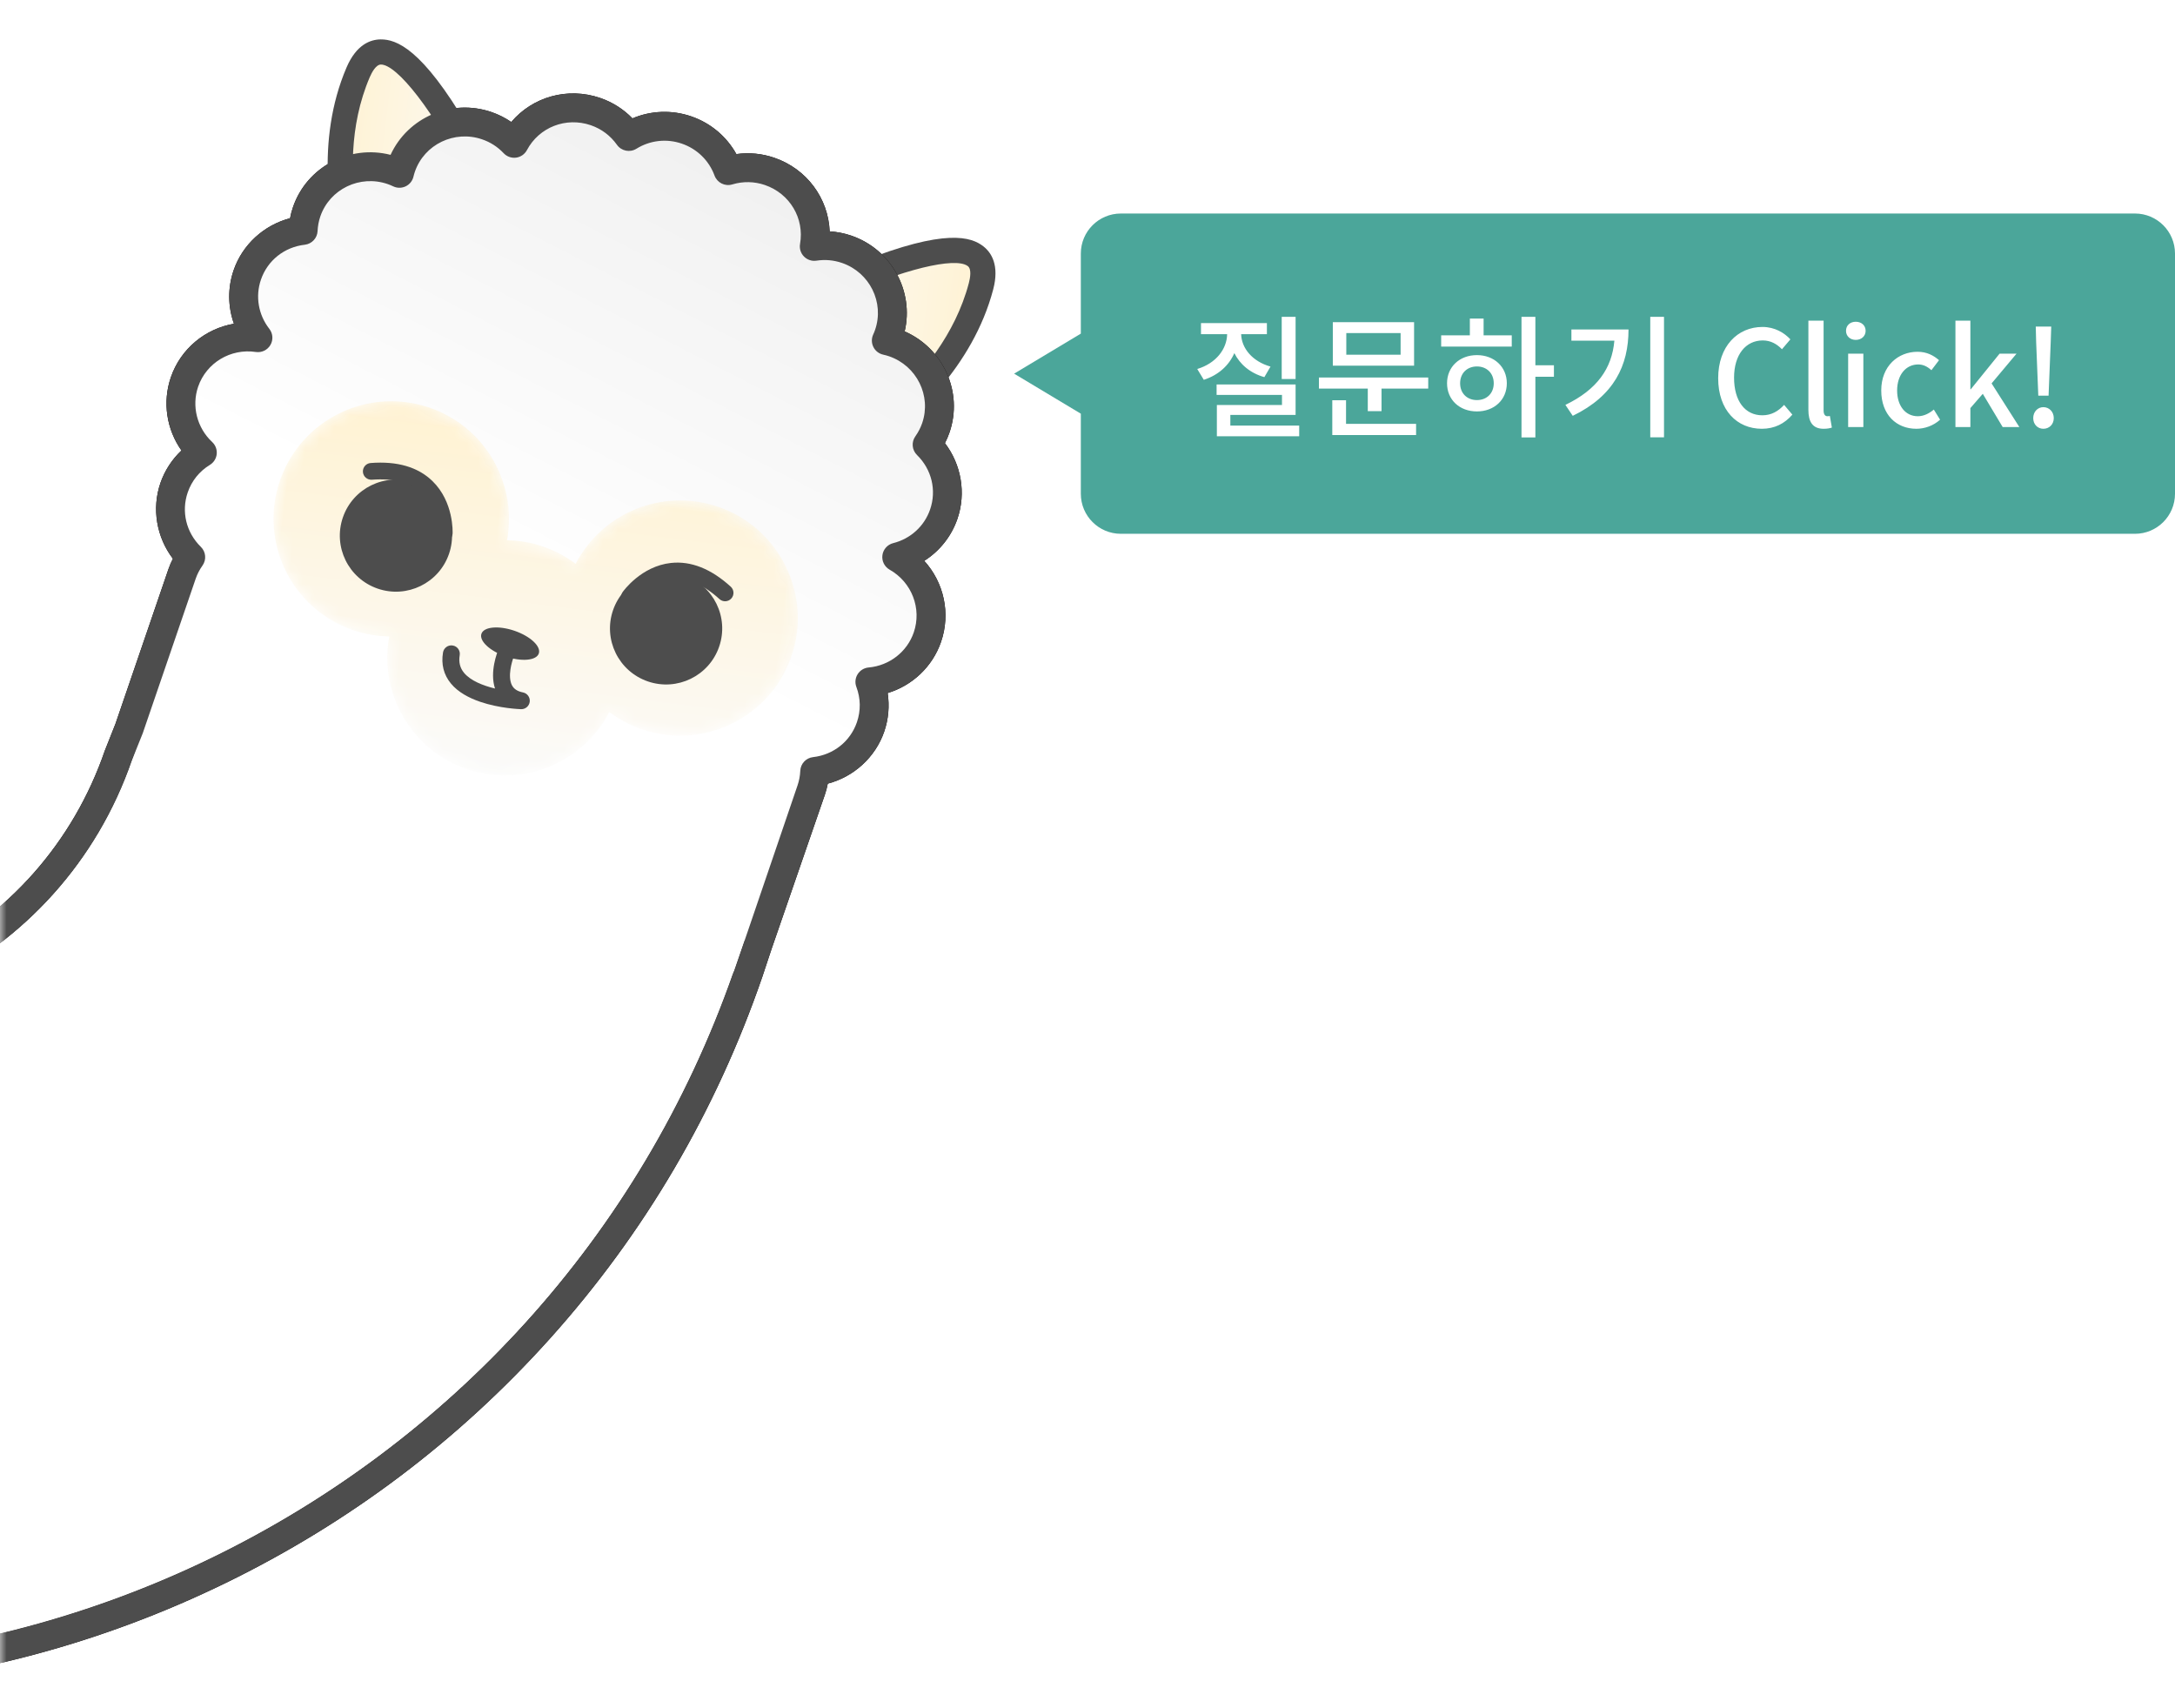 <?xml version="1.0" encoding="UTF-8"?>
<svg width="163px" height="128px" viewBox="0 0 163 128" version="1.1" xmlns="http://www.w3.org/2000/svg" xmlns:xlink="http://www.w3.org/1999/xlink">
    <!-- Generator: Sketch 52.4 (67378) - http://www.bohemiancoding.com/sketch -->
    <title>codemate/whole/button/alphaco-ask-on</title>
    <desc>Created with Sketch.</desc>
    <defs>
        <polygon id="path-1" points="0 0 76 0 76 128 0 128"></polygon>
        <filter x="-11.1%" y="-9.2%" width="122.2%" height="119.2%" filterUnits="objectBoundingBox" id="filter-3">
            <feOffset dx="0" dy="2" in="SourceAlpha" result="shadowOffsetOuter1"></feOffset>
            <feGaussianBlur stdDeviation="2" in="shadowOffsetOuter1" result="shadowBlurOuter1"></feGaussianBlur>
            <feColorMatrix values="0 0 0 0 0   0 0 0 0 0   0 0 0 0 0  0 0 0 0.1 0" type="matrix" in="shadowBlurOuter1" result="shadowMatrixOuter1"></feColorMatrix>
            <feMerge>
                <feMergeNode in="shadowMatrixOuter1"></feMergeNode>
                <feMergeNode in="SourceGraphic"></feMergeNode>
            </feMerge>
        </filter>
        <path d="M0.323,3.094 C1.105,8.863 5.142,13.205 6.694,14.685 C6.036,11.107 8.341,7.637 11.927,6.877 C12.909,6.669 13.885,6.693 14.804,6.9 L14.872,6.825 C14.872,6.825 6.084,0.651 2.147,0.651 C0.851,0.651 0.082,1.319 0.323,3.094" id="path-4"></path>
        <linearGradient x1="99.999%" y1="50.001%" x2="-0.001%" y2="50.001%" id="linearGradient-6">
            <stop stop-color="#FBFBFB" offset="0%"></stop>
            <stop stop-color="#FFF2D2" offset="100%"></stop>
        </linearGradient>
        <linearGradient x1="50%" y1="12.07%" x2="50%" y2="0%" id="linearGradient-7">
            <stop stop-color="#FEFEFE" offset="0%"></stop>
            <stop stop-color="#ED989F" offset="100%"></stop>
        </linearGradient>
        <path d="M0.328,11.454 L0.42,11.495 C1.177,10.933 2.059,10.516 3.041,10.308 C6.627,9.549 10.145,11.788 10.998,15.323 C11.814,13.342 13.739,7.737 12.11,2.148 C11.753,0.924 11.156,0.42 10.416,0.42 C6.95,0.419 0.328,11.454 0.328,11.454" id="path-8"></path>
        <linearGradient x1="-2.297%" y1="65.017%" x2="104.061%" y2="46.256%" id="linearGradient-10">
            <stop stop-color="#FEFEFE" offset="0%"></stop>
            <stop stop-color="#FBFBFB" offset="100%"></stop>
        </linearGradient>
        <linearGradient x1="-0.001%" y1="50.001%" x2="99.999%" y2="50.001%" id="linearGradient-11">
            <stop stop-color="#FBFBFB" offset="0%"></stop>
            <stop stop-color="#FFF2D2" offset="100%"></stop>
        </linearGradient>
        <path d="M4.173,10.049 C7.403,9.365 10.559,10.776 12.234,13.395 C12.995,10.808 13.656,6.935 12.532,3.074 C12.423,2.705 12.187,2.077 11.818,2.029 C10.651,1.878 7.515,4.869 4.058,10.074 C4.096,10.066 4.135,10.057 4.173,10.049 Z M12.089,19.033 L11.408,16.206 C10.666,13.132 7.66,11.236 4.565,11.892 C3.748,12.065 2.99,12.409 2.311,12.913 L1.867,13.242 L0.299,12.543 L0.846,11.632 C0.918,11.513 2.617,8.689 4.769,5.87 C8.91,0.445 10.912,0.013 12.059,0.161 C12.812,0.258 13.818,0.751 14.343,2.548 C16.041,8.371 14.107,14.136 13.197,16.344 L12.089,19.033 Z" id="path-12"></path>
        <linearGradient x1="29.068%" y1="27.378%" x2="21.254%" y2="0%" id="linearGradient-14">
            <stop stop-color="#FEFEFE" offset="0%"></stop>
            <stop stop-color="#B3B3B3" offset="100%"></stop>
        </linearGradient>
        <path d="M29.614,0.233 C25.28,1.15 22.381,5.099 22.645,9.386 C21.749,9.292 20.823,9.33 19.895,9.527 C18.966,9.723 18.104,10.063 17.323,10.512 C15.824,6.488 11.568,4.053 7.234,4.97 C2.466,5.979 -0.579,10.658 0.431,15.418 C1.443,20.18 6.128,23.221 10.896,22.211 C11.824,22.014 12.686,21.675 13.466,21.227 C14.966,25.252 19.222,27.686 23.556,26.768 C27.89,25.851 30.789,21.901 30.525,17.615 C31.421,17.709 32.346,17.67 33.275,17.474 C38.043,16.464 41.089,11.787 40.078,7.026 C39.198,2.881 35.533,0.039 31.453,0.039 C30.846,0.039 30.231,0.102 29.614,0.233" id="path-15"></path>
        <linearGradient x1="49.999%" y1="100.001%" x2="49.999%" y2="0.001%" id="linearGradient-17">
            <stop stop-color="#FBFBFB" offset="0%"></stop>
            <stop stop-color="#FFF2D2" offset="100%"></stop>
        </linearGradient>
    </defs>
    <g id="Page-1" stroke="none" stroke-width="1" fill="none" fill-rule="evenodd">
        <g id="codemate-질문버튼" transform="translate(-169, -120)">
            <g id="codemate/whole/button/alphaco-ask-on" transform="translate(169, 120)">
                <g id="codemate/whole/button/alphaco-ask" transform="translate(38, 64) scale(-1, 1) translate(-38, -64) ">
                    <mask id="mask-2" fill="white">
                        <use xlink:href="#path-1"></use>
                    </mask>
                    <g id="Rectangle" transform="translate(38, 64) scale(-1, 1) translate(-38, -64) "></g>
                    <g id="Group" filter="url(#filter-3)" mask="url(#mask-2)">
                        <g transform="translate(61.412, 64.412) rotate(-7) translate(-61.412, -64.412) translate(7.412, -0.588)">
                            <g id="Group-3" stroke-width="1" fill="none" transform="translate(0.664, 10.092)">
                                <mask id="mask-5" fill="white">
                                    <use xlink:href="#path-4"></use>
                                </mask>
                                <g id="Clip-2"></g>
                                <path d="M0.323,3.094 C1.105,8.863 5.142,13.205 6.694,14.685 C6.036,11.107 8.341,7.637 11.927,6.877 C12.909,6.669 13.885,6.693 14.804,6.9 L14.872,6.825 C14.872,6.825 6.084,0.651 2.147,0.651 C0.851,0.651 0.082,1.319 0.323,3.094" id="Fill-1" fill="url(#linearGradient-6)" mask="url(#mask-5)"></path>
                            </g>
                            <path d="M2.419,11.715 C2.313,11.738 2.223,11.771 2.149,11.816 C1.83,12.009 1.87,12.678 1.921,13.06 C2.461,17.045 4.64,20.318 6.386,22.372 C6.854,19.3 9.164,16.732 12.394,16.048 C12.432,16.04 12.47,16.032 12.509,16.025 C7.62,12.914 3.759,11.431 2.419,11.715 Z M8.811,27.466 L6.706,25.458 C4.976,23.809 0.866,19.324 0.051,13.313 C-0.2,11.458 0.52,10.599 1.169,10.206 C2.156,9.607 4.162,9.19 10.151,12.47 C13.264,14.175 15.965,16.067 16.079,16.147 L16.947,16.757 L15.801,18.032 L15.262,17.911 C14.434,17.725 13.602,17.718 12.785,17.891 C9.69,18.547 7.713,21.496 8.285,24.607 L8.811,27.466 Z" id="Fill-4" fill="#4D4D4D"></path>
                            <g id="Group-32-Copy" stroke-width="1" fill="none" transform="translate(0, 2.141)">
                                <path d="M25.401,38.506 C25.883,40.774 24.432,43.003 22.16,43.484 C19.888,43.965 17.655,42.516 17.174,40.247 C16.692,37.979 18.143,35.75 20.415,35.269 C22.687,34.788 24.919,36.237 25.401,38.506" id="Fill-18" fill="#060101"></path>
                                <path d="M24.424,37.973 C24.158,38.029 23.876,37.907 23.741,37.656 C23.726,37.63 22.847,36.056 21.226,35.681 C20.127,35.428 18.903,35.772 17.587,36.705 C17.304,36.907 16.912,36.84 16.711,36.557 C16.509,36.275 16.576,35.883 16.859,35.681 C18.486,34.528 20.055,34.118 21.524,34.462 C23.706,34.974 24.802,36.977 24.849,37.062 C25.013,37.367 24.897,37.747 24.591,37.912 C24.537,37.94 24.481,37.96 24.424,37.973" id="Fill-20" fill="#060101"></path>
                                <path d="M38.116,35.814 C38.598,38.082 40.83,39.531 43.102,39.05 C45.374,38.569 46.824,36.34 46.343,34.072 C45.862,31.803 43.629,30.354 41.357,30.835 C39.085,31.316 37.634,33.545 38.116,35.814" id="Fill-22" fill="#060101"></path>
                                <path d="M38.792,34.93 C38.734,34.942 38.674,34.945 38.613,34.941 C38.268,34.915 38.009,34.615 38.034,34.27 C38.042,34.174 38.229,31.899 40.016,30.547 C41.217,29.637 42.819,29.376 44.775,29.772 C45.115,29.84 45.335,30.171 45.267,30.511 C45.198,30.851 44.865,31.071 44.525,31.002 C42.943,30.683 41.685,30.864 40.784,31.541 C39.45,32.543 39.29,34.346 39.288,34.364 C39.266,34.648 39.057,34.873 38.792,34.93" id="Fill-24" fill="#060101"></path>
                                <path d="M34.975,41.461 C35.092,42.011 34.19,42.667 32.963,42.927 C31.734,43.187 30.644,42.953 30.527,42.403 C30.41,41.853 31.312,41.196 32.539,40.936 C33.768,40.676 34.858,40.911 34.975,41.461" id="Fill-26" fill="#060101"></path>
                                <path d="M34.457,46.529 C32.941,46.85 31.433,46.715 31.336,46.707 C31.008,46.676 30.758,46.399 30.761,46.069 C30.765,45.74 31.019,45.467 31.349,45.443 C31.761,45.413 32.046,45.276 32.225,45.024 C32.656,44.411 32.46,43.233 32.348,42.83 C32.254,42.494 32.451,42.145 32.788,42.05 C33.124,41.957 33.475,42.151 33.57,42.487 C33.623,42.675 34.031,44.219 33.463,45.409 C34.385,45.302 35.356,45.051 35.915,44.521 C36.26,44.193 36.416,43.779 36.394,43.254 C36.379,42.904 36.649,42.608 37,42.594 C37.349,42.578 37.646,42.849 37.661,43.199 C37.701,44.098 37.407,44.853 36.788,45.44 C36.178,46.019 35.316,46.348 34.457,46.529" id="Fill-28" fill="#060101"></path>
                                <path d="M104.604,123.371 C62.998,132.18 22.117,105.736 13.125,64.272 L13.109,64.275 L12.442,61.138 L10.077,49.853 C10.001,49.493 9.977,49.118 10.006,48.74 C10.048,48.211 9.699,47.73 9.181,47.606 C7.681,47.245 6.553,46.098 6.237,44.61 C6.047,43.711 6.172,42.805 6.6,41.989 C6.756,41.691 6.764,41.335 6.62,41.029 C6.477,40.724 6.198,40.502 5.868,40.432 C4.341,40.105 3.148,38.92 2.829,37.412 C2.436,35.563 3.432,33.693 5.197,32.964 C5.606,32.795 5.87,32.395 5.865,31.953 C5.86,31.511 5.586,31.117 5.174,30.958 C3.921,30.475 3.01,29.412 2.735,28.116 C2.419,26.628 2.983,25.122 4.208,24.185 C4.63,23.862 4.754,23.281 4.501,22.814 C4.321,22.48 4.191,22.128 4.114,21.768 C3.664,19.647 5.043,17.552 7.188,17.098 C7.324,17.069 7.472,17.047 7.639,17.031 C7.965,16.999 8.259,16.823 8.438,16.551 C8.618,16.279 8.665,15.94 8.566,15.629 C8.525,15.499 8.493,15.377 8.468,15.256 C8.017,13.135 9.396,11.04 11.541,10.586 C12.184,10.451 12.829,10.472 13.459,10.65 C13.795,10.745 14.156,10.673 14.429,10.455 C14.702,10.238 14.853,9.902 14.835,9.555 C14.734,7.61 16.058,5.904 17.983,5.496 C18.804,5.322 19.647,5.409 20.419,5.749 C20.944,5.979 21.557,5.762 21.818,5.254 C22.368,4.183 23.361,3.426 24.543,3.176 C25.723,2.925 26.939,3.216 27.877,3.971 C28.323,4.329 28.971,4.28 29.357,3.857 C29.924,3.233 30.659,2.812 31.481,2.638 C33.406,2.231 35.309,3.254 36.007,5.072 C36.132,5.398 36.407,5.643 36.744,5.731 C37.082,5.818 37.441,5.739 37.709,5.516 C38.213,5.097 38.795,4.816 39.437,4.681 C41.582,4.227 43.694,5.582 44.144,7.703 C44.17,7.823 44.189,7.948 44.205,8.085 C44.241,8.409 44.422,8.699 44.698,8.875 C44.972,9.05 45.312,9.092 45.622,8.99 C45.782,8.937 45.925,8.897 46.061,8.868 C48.207,8.414 50.318,9.769 50.769,11.89 C50.845,12.25 50.869,12.625 50.84,13.003 C50.798,13.532 51.148,14.013 51.666,14.138 C53.165,14.498 54.294,15.645 54.609,17.134 C54.884,18.43 54.483,19.77 53.535,20.719 C53.223,21.032 53.133,21.503 53.308,21.909 C53.482,22.315 53.887,22.573 54.329,22.562 C56.239,22.513 57.91,23.819 58.302,25.668 C58.622,27.175 58.013,28.742 56.752,29.659 C56.478,29.858 56.314,30.172 56.306,30.51 C56.299,30.848 56.451,31.169 56.715,31.379 C57.438,31.952 57.92,32.729 58.112,33.628 C58.427,35.115 57.863,36.621 56.639,37.558 C56.216,37.881 56.092,38.462 56.344,38.93 C56.525,39.263 56.656,39.615 56.732,39.974 L59.259,51.954 L59.813,54.037 C63.182,69.906 78.797,80.043 94.69,76.678 L104.604,123.371 Z M94.243,74.573 C87.119,76.082 79.834,74.729 73.73,70.766 C67.624,66.803 63.431,60.703 61.92,53.59 L61.376,51.506 L58.85,39.527 C58.79,39.245 58.709,38.967 58.609,38.695 C60.021,37.25 60.652,35.17 60.229,33.179 C60.024,32.216 59.585,31.319 58.961,30.567 C60.264,29.133 60.828,27.147 60.419,25.219 C59.949,23.005 58.3,21.291 56.214,20.661 C56.825,19.447 57.016,18.051 56.726,16.685 C56.304,14.694 54.882,13.049 53.004,12.301 C52.986,12.011 52.946,11.724 52.886,11.443 C52.223,8.319 49.243,6.264 46.107,6.67 C45.167,3.723 42.1,1.908 38.988,2.566 C38.445,2.681 37.919,2.87 37.428,3.125 C36.07,1.058 33.562,-0.011 31.032,0.524 C30.076,0.726 29.199,1.144 28.449,1.749 C27.143,0.993 25.599,0.743 24.094,1.061 C22.587,1.38 21.28,2.235 20.392,3.455 C19.461,3.206 18.489,3.18 17.534,3.382 C15.005,3.917 13.147,5.911 12.746,8.35 C12.193,8.317 11.635,8.357 11.092,8.472 C7.981,9.131 5.915,12.033 6.254,15.107 C3.222,16.008 1.333,19.094 1.997,22.216 C2.057,22.498 2.137,22.776 2.238,23.049 C0.825,24.493 0.195,26.573 0.618,28.564 C0.907,29.93 1.651,31.128 2.703,31.991 C1.051,33.411 0.241,35.646 0.712,37.861 C1.12,39.788 2.444,41.375 4.217,42.158 C3.952,43.098 3.915,44.094 4.12,45.059 C4.543,47.049 5.965,48.695 7.843,49.443 C7.861,49.733 7.901,50.02 7.96,50.302 L10.519,62.274 L10.943,64.384 C13.166,74.849 17.375,84.568 23.454,93.271 C29.325,101.675 36.684,108.781 45.326,114.391 C53.967,120.001 63.458,123.833 73.534,125.781 C83.966,127.798 94.57,127.695 105.051,125.476 L107.159,125.03 L106.713,122.925 L96.797,76.232 L96.351,74.128 L94.243,74.573 Z" id="Fill-30" fill="#060101"></path>
                            </g>
                            <g id="Group-8" stroke-width="1" fill="none" transform="translate(37.16, 0.816)">
                                <mask id="mask-9" fill="white">
                                    <use xlink:href="#path-8"></use>
                                </mask>
                                <g id="Clip-7"></g>
                                <path d="M0.328,11.454 L0.42,11.495 C1.177,10.933 2.059,10.516 3.041,10.308 C6.627,9.549 10.145,11.788 10.998,15.323 C11.814,13.342 13.739,7.737 12.11,2.148 C11.753,0.924 11.156,0.42 10.416,0.42 C6.95,0.419 0.328,11.454 0.328,11.454" id="Fill-6" fill="url(#linearGradient-10)" mask="url(#mask-9)"></path>
                                <polygon id="Clip-10" fill="url(#linearGradient-11)" mask="url(#mask-9)" points="-1.028 -0.524 13.69 -0.524 13.69 18.37 -1.028 18.37"></polygon>
                            </g>
                            <g id="Group-11" stroke-width="1" fill="none" transform="translate(35.833, 0.153)">
                                <mask id="mask-13" fill="white">
                                    <use xlink:href="#path-12"></use>
                                </mask>
                                <use id="Fill-9" fill="#4D4D4D" xlink:href="#path-12"></use>
                            </g>
                            <g id="Group-14" stroke-width="1" fill="none" transform="translate(1.327, 3.466)">
                                <path d="M29.929,0.256 C28.846,0.486 27.92,1.046 27.229,1.804 C26.085,0.883 24.547,0.463 22.99,0.793 C21.435,1.122 20.199,2.13 19.529,3.434 C18.588,3.021 17.515,2.884 16.432,3.114 C13.962,3.636 12.301,5.863 12.427,8.285 C11.658,8.068 10.826,8.027 9.99,8.204 C7.257,8.783 5.507,11.448 6.082,14.155 C6.116,14.318 6.159,14.475 6.208,14.63 C6.018,14.649 5.828,14.675 5.636,14.715 C2.903,15.294 1.153,17.959 1.728,20.667 C1.829,21.146 2.001,21.592 2.223,22.003 C0.729,23.145 -0.064,25.066 0.349,27.015 C0.713,28.73 1.924,30.049 3.456,30.64 C1.25,31.551 -0.067,33.913 0.443,36.312 C0.866,38.303 2.429,39.759 4.314,40.163 C3.792,41.158 3.601,42.329 3.852,43.509 C4.265,45.458 5.771,46.892 7.601,47.331 C7.564,47.796 7.59,48.273 7.692,48.752 L10.266,60.798 L11.279,60.583 L11.818,63.123 L11.836,63.121 C20.905,104.485 61.729,130.842 103.278,122.046 L93.362,75.353 C77.47,78.718 61.855,68.581 58.486,52.712 L58.481,52.712 L58.049,50.682 L59.007,50.479 L56.463,38.426 C56.362,37.947 56.192,37.502 55.969,37.091 C57.463,35.948 58.257,34.027 57.842,32.078 C57.592,30.898 56.941,29.905 56.061,29.207 C57.619,28.075 58.457,26.111 58.033,24.119 C57.524,21.72 55.362,20.095 52.975,20.157 C54.135,18.996 54.705,17.299 54.341,15.585 C53.927,13.636 52.421,12.201 50.591,11.762 C50.628,11.297 50.603,10.82 50.5,10.341 C49.925,7.633 47.244,5.907 44.51,6.486 C44.319,6.526 44.134,6.579 43.953,6.639 C43.935,6.478 43.91,6.316 43.876,6.154 C43.301,3.446 40.618,1.719 37.884,2.298 C37.048,2.476 36.304,2.85 35.691,3.36 C34.946,1.421 33.064,0.144 30.989,0.144 C30.64,0.144 30.285,0.18 29.929,0.256" id="Fill-12" fill="#FFFFFF"></path>
                                <path d="M29.929,0.256 C28.846,0.486 27.92,1.046 27.229,1.804 C26.085,0.883 24.547,0.463 22.99,0.793 C21.435,1.122 20.199,2.13 19.529,3.434 C18.588,3.021 17.515,2.884 16.432,3.114 C13.962,3.636 12.301,5.863 12.427,8.285 C11.658,8.068 10.826,8.027 9.99,8.204 C7.257,8.783 5.507,11.448 6.082,14.155 C6.116,14.318 6.159,14.475 6.208,14.63 C6.018,14.649 5.828,14.675 5.636,14.715 C2.903,15.294 1.153,17.959 1.728,20.667 C1.829,21.146 2.001,21.592 2.223,22.003 C0.729,23.145 -0.064,25.066 0.349,27.015 C0.713,28.73 1.924,30.049 3.456,30.64 C1.25,31.551 -0.067,33.913 0.443,36.312 C0.866,38.303 2.429,39.759 4.314,40.163 C3.792,41.158 3.601,42.329 3.852,43.509 C4.265,45.458 5.771,46.892 7.601,47.331 C7.564,47.796 7.59,48.273 7.692,48.752 L10.266,60.798 L11.279,60.583 L11.818,63.123 L11.836,63.121 C20.905,104.485 61.729,130.842 103.278,122.046 L93.362,75.353 C77.47,78.718 61.855,68.581 58.486,52.712 L58.481,52.712 L58.049,50.682 L59.007,50.479 L56.463,38.426 C56.362,37.947 56.192,37.502 55.969,37.091 C57.463,35.948 58.257,34.027 57.842,32.078 C57.592,30.898 56.941,29.905 56.061,29.207 C57.619,28.075 58.457,26.111 58.033,24.119 C57.524,21.72 55.362,20.095 52.975,20.157 C54.135,18.996 54.705,17.299 54.341,15.585 C53.927,13.636 52.421,12.201 50.591,11.762 C50.628,11.297 50.603,10.82 50.5,10.341 C49.925,7.633 47.244,5.907 44.51,6.486 C44.319,6.526 44.134,6.579 43.953,6.639 C43.935,6.478 43.91,6.316 43.876,6.154 C43.301,3.446 40.618,1.719 37.884,2.298 C37.048,2.476 36.304,2.85 35.691,3.36 C34.946,1.421 33.064,0.144 30.989,0.144 C30.64,0.144 30.285,0.18 29.929,0.256" id="Fill-12-Copy" fill-opacity="0.2" fill="url(#linearGradient-14)" style="mix-blend-mode: multiply;"></path>
                            </g>
                            <g id="Group-17" stroke-width="1" fill="none" transform="translate(11.281, 27.028)">
                                <mask id="mask-16" fill="white">
                                    <use xlink:href="#path-15"></use>
                                </mask>
                                <g id="Clip-16"></g>
                                <path d="M29.614,0.233 C25.28,1.15 22.381,5.099 22.645,9.386 C21.749,9.292 20.823,9.33 19.895,9.527 C18.966,9.723 18.104,10.063 17.323,10.512 C15.824,6.488 11.568,4.053 7.234,4.97 C2.466,5.979 -0.579,10.658 0.431,15.418 C1.443,20.18 6.128,23.221 10.896,22.211 C11.824,22.014 12.686,21.675 13.466,21.227 C14.966,25.252 19.222,27.686 23.556,26.768 C27.89,25.851 30.789,21.901 30.525,17.615 C31.421,17.709 32.346,17.67 33.275,17.474 C38.043,16.464 41.089,11.787 40.078,7.026 C39.198,2.881 35.533,0.039 31.453,0.039 C30.846,0.039 30.231,0.102 29.614,0.233" id="Fill-15" fill="url(#linearGradient-17)" mask="url(#mask-16)"></path>
                            </g>
                            <g id="Group-32" stroke-width="1" fill="none" transform="translate(0.372, 2.512)">
                                <path d="M25.029,38.135 C25.511,40.403 24.06,42.632 21.788,43.113 C19.516,43.594 17.283,42.145 16.802,39.876 C16.32,37.607 17.771,35.379 20.043,34.898 C22.315,34.417 24.547,35.866 25.029,38.135" id="Fill-18" fill="#4D4D4D"></path>
                                <path d="M24.052,37.602 C23.786,37.658 23.504,37.536 23.369,37.285 C23.354,37.259 22.475,35.685 20.854,35.31 C19.755,35.057 18.531,35.401 17.215,36.334 C16.932,36.536 16.54,36.469 16.339,36.186 C16.138,35.903 16.204,35.512 16.487,35.31 C18.114,34.157 19.683,33.747 21.152,34.091 C23.334,34.603 24.43,36.606 24.477,36.691 C24.641,36.996 24.525,37.376 24.219,37.541 C24.165,37.569 24.109,37.589 24.052,37.602" id="Fill-20" fill="#4D4D4D"></path>
                                <path d="M37.744,35.443 C38.226,37.711 40.458,39.16 42.73,38.679 C45.002,38.198 46.452,35.969 45.971,33.701 C45.49,31.432 43.257,29.983 40.985,30.464 C38.713,30.945 37.262,33.174 37.744,35.443" id="Fill-22" fill="#4D4D4D"></path>
                                <path d="M38.42,34.558 C38.362,34.571 38.302,34.574 38.241,34.57 C37.896,34.544 37.637,34.244 37.662,33.899 C37.67,33.802 37.857,31.528 39.644,30.176 C40.846,29.266 42.447,29.005 44.403,29.401 C44.743,29.469 44.963,29.8 44.895,30.14 C44.826,30.48 44.493,30.7 44.153,30.631 C42.571,30.312 41.313,30.493 40.412,31.17 C39.078,32.172 38.918,33.975 38.916,33.993 C38.894,34.277 38.685,34.502 38.42,34.558" id="Fill-24" fill="#4D4D4D"></path>
                                <path d="M34.603,41.09 C34.72,41.64 33.818,42.296 32.591,42.556 C31.362,42.816 30.272,42.582 30.155,42.032 C30.038,41.482 30.94,40.825 32.167,40.565 C33.396,40.305 34.486,40.54 34.603,41.09" id="Fill-26" fill="#4D4D4D"></path>
                                <path d="M34.085,46.158 C32.569,46.479 31.061,46.344 30.964,46.336 C30.636,46.304 30.386,46.027 30.389,45.698 C30.393,45.369 30.647,45.096 30.977,45.072 C31.389,45.042 31.674,44.905 31.853,44.653 C32.284,44.04 32.088,42.862 31.976,42.459 C31.882,42.123 32.079,41.774 32.416,41.679 C32.752,41.586 33.103,41.78 33.198,42.115 C33.251,42.304 33.659,43.848 33.091,45.038 C34.013,44.931 34.984,44.68 35.543,44.15 C35.888,43.822 36.044,43.408 36.022,42.883 C36.007,42.533 36.277,42.237 36.628,42.223 C36.977,42.207 37.274,42.478 37.289,42.828 C37.329,43.727 37.035,44.482 36.416,45.069 C35.806,45.648 34.944,45.976 34.085,46.158" id="Fill-28" fill="#4D4D4D"></path>
                                <path d="M104.232,123 C62.626,131.808 21.745,105.364 12.753,63.9 L12.737,63.904 L12.07,60.767 L9.705,49.481 C9.629,49.122 9.605,48.747 9.634,48.369 C9.676,47.84 9.327,47.359 8.809,47.235 C7.309,46.874 6.181,45.726 5.865,44.239 C5.675,43.34 5.8,42.434 6.228,41.618 C6.384,41.319 6.392,40.964 6.248,40.658 C6.105,40.353 5.826,40.131 5.496,40.061 C3.97,39.734 2.776,38.549 2.457,37.041 C2.064,35.192 3.06,33.322 4.825,32.593 C5.234,32.424 5.498,32.024 5.493,31.582 C5.488,31.14 5.214,30.746 4.802,30.587 C3.549,30.104 2.638,29.041 2.363,27.745 C2.047,26.257 2.611,24.751 3.836,23.814 C4.258,23.491 4.382,22.91 4.129,22.442 C3.949,22.108 3.819,21.757 3.742,21.397 C3.292,19.276 4.671,17.181 6.816,16.727 C6.952,16.698 7.1,16.676 7.267,16.66 C7.593,16.628 7.887,16.452 8.066,16.18 C8.246,15.908 8.293,15.569 8.195,15.258 C8.153,15.128 8.121,15.006 8.096,14.885 C7.645,12.764 9.024,10.669 11.169,10.215 C11.812,10.08 12.457,10.101 13.087,10.279 C13.423,10.374 13.784,10.301 14.057,10.083 C14.33,9.867 14.481,9.531 14.463,9.184 C14.362,7.239 15.686,5.533 17.611,5.125 C18.432,4.951 19.275,5.038 20.047,5.378 C20.572,5.608 21.185,5.391 21.446,4.883 C21.996,3.812 22.989,3.055 24.171,2.805 C25.351,2.554 26.567,2.845 27.505,3.6 C27.951,3.958 28.599,3.909 28.985,3.486 C29.553,2.862 30.287,2.441 31.109,2.267 C33.034,1.86 34.937,2.883 35.635,4.7 C35.76,5.026 36.035,5.272 36.372,5.36 C36.71,5.447 37.069,5.368 37.337,5.145 C37.841,4.726 38.423,4.445 39.065,4.31 C41.21,3.856 43.322,5.211 43.772,7.332 C43.798,7.452 43.817,7.577 43.833,7.714 C43.869,8.038 44.05,8.328 44.326,8.504 C44.601,8.679 44.94,8.721 45.25,8.618 C45.41,8.565 45.553,8.526 45.689,8.497 C47.835,8.043 49.946,9.398 50.397,11.519 C50.473,11.879 50.497,12.254 50.468,12.632 C50.426,13.161 50.776,13.642 51.294,13.767 C52.793,14.127 53.922,15.274 54.237,16.763 C54.512,18.059 54.111,19.399 53.163,20.348 C52.851,20.661 52.761,21.132 52.936,21.538 C53.11,21.944 53.515,22.202 53.957,22.191 C55.867,22.142 57.538,23.448 57.931,25.297 C58.25,26.804 57.641,28.371 56.38,29.288 C56.106,29.487 55.942,29.801 55.934,30.139 C55.927,30.477 56.079,30.798 56.343,31.008 C57.066,31.58 57.548,32.358 57.74,33.257 C58.055,34.744 57.491,36.25 56.267,37.187 C55.844,37.51 55.72,38.091 55.972,38.559 C56.153,38.892 56.284,39.244 56.36,39.603 L58.887,51.583 L59.441,53.666 C62.81,69.535 78.425,79.672 94.318,76.307 L104.232,123 Z M93.871,74.202 C86.747,75.711 79.462,74.358 73.358,70.395 C67.252,66.432 63.059,60.332 61.548,53.219 L61.004,51.135 L58.478,39.156 C58.418,38.874 58.337,38.596 58.237,38.324 C59.649,36.879 60.28,34.799 59.857,32.808 C59.652,31.845 59.213,30.948 58.589,30.196 C59.892,28.762 60.456,26.776 60.047,24.848 C59.577,22.634 57.928,20.92 55.842,20.29 C56.453,19.076 56.645,17.68 56.355,16.314 C55.932,14.323 54.51,12.678 52.632,11.93 C52.614,11.64 52.574,11.353 52.514,11.071 C51.851,7.948 48.871,5.893 45.735,6.299 C44.795,3.352 41.728,1.537 38.616,2.195 C38.073,2.31 37.547,2.499 37.056,2.754 C35.698,0.687 33.19,-0.382 30.66,0.153 C29.704,0.355 28.827,0.773 28.077,1.378 C26.771,0.622 25.227,0.372 23.722,0.69 C22.215,1.009 20.908,1.864 20.02,3.084 C19.089,2.835 18.117,2.809 17.162,3.011 C14.633,3.546 12.775,5.54 12.374,7.979 C11.821,7.946 11.263,7.986 10.72,8.101 C7.609,8.76 5.543,11.662 5.882,14.736 C2.85,15.637 0.961,18.723 1.625,21.845 C1.685,22.127 1.765,22.405 1.866,22.678 C0.453,24.121 -0.177,26.202 0.246,28.193 C0.535,29.559 1.279,30.757 2.331,31.62 C0.679,33.04 -0.131,35.275 0.34,37.49 C0.748,39.416 2.072,41.004 3.845,41.787 C3.58,42.727 3.543,43.723 3.748,44.688 C4.171,46.678 5.593,48.324 7.471,49.072 C7.489,49.362 7.529,49.648 7.588,49.931 L10.147,61.903 L10.571,64.012 C12.794,74.478 17.003,84.197 23.082,92.899 C28.953,101.304 36.312,108.41 44.954,114.02 C53.595,119.63 63.086,123.462 73.162,125.41 C83.594,127.427 94.198,127.324 104.679,125.105 L106.787,124.659 L106.341,122.554 L96.425,75.861 L95.979,73.757 L93.871,74.202 Z" id="Fill-30" fill="#4D4D4D"></path>
                            </g>
                        </g>
                    </g>
                </g>
                <path d="M81,31 L76,28 L81,25 L81,19 C81,17.343 82.343,16 84,16 L160,16 C161.657,16 163,17.343 163,19 L163,37 C163,38.657 161.657,40 160,40 L84,40 C82.343,40 81,38.657 81,37 L81,31 Z" id="Combined-Shape-Copy" fill="#4BA69A" fill-rule="nonzero"></path>
                <path d="M97.095,23.74 L97.095,28.4 L96.055,28.4 L96.055,23.74 L97.095,23.74 Z M95.215,27.47 L94.755,28.26 C93.685,27.96 92.915,27.29 92.505,26.46 C92.105,27.38 91.315,28.11 90.215,28.46 L89.725,27.65 C91.125,27.23 91.945,26.16 91.965,25.04 L90.005,25.04 L90.005,24.21 L94.945,24.21 L94.945,25.04 L93.015,25.04 C93.045,26.09 93.845,27.08 95.215,27.47 Z M92.205,31.89 L97.365,31.89 L97.365,32.69 L91.195,32.69 L91.195,30.35 L96.075,30.35 L96.075,29.59 L91.175,29.59 L91.175,28.81 L97.095,28.81 L97.095,31.09 L92.205,31.09 L92.205,31.89 Z M104.965,26.58 L104.965,24.96 L100.895,24.96 L100.895,26.58 L104.965,26.58 Z M105.975,24.14 L105.975,27.4 L99.885,27.4 L99.885,24.14 L105.975,24.14 Z M100.875,29.99 L100.875,31.76 L106.125,31.76 L106.125,32.6 L99.845,32.6 L99.845,29.99 L100.875,29.99 Z M98.845,28.29 L107.035,28.29 L107.035,29.12 L103.535,29.12 L103.535,30.81 L102.505,30.81 L102.505,29.12 L98.845,29.12 L98.845,28.29 Z M110.685,29.98 C111.415,29.98 111.945,29.48 111.945,28.72 C111.945,27.96 111.415,27.46 110.685,27.46 C109.955,27.46 109.425,27.96 109.425,28.72 C109.425,29.48 109.955,29.98 110.685,29.98 Z M110.685,26.61 C111.975,26.61 112.925,27.49 112.925,28.72 C112.925,29.96 111.975,30.83 110.685,30.83 C109.385,30.83 108.445,29.96 108.445,28.72 C108.445,27.49 109.385,26.61 110.685,26.61 Z M111.185,23.87 L111.185,25.13 L113.295,25.13 L113.295,25.97 L108.005,25.97 L108.005,25.13 L110.155,25.13 L110.155,23.87 L111.185,23.87 Z M116.455,27.37 L116.455,28.23 L115.065,28.23 L115.065,32.78 L114.025,32.78 L114.025,23.74 L115.065,23.74 L115.065,27.37 L116.455,27.37 Z M117.765,24.69 L122.045,24.69 C122.045,27.38 120.965,29.66 117.865,31.16 L117.315,30.34 C119.685,29.2 120.805,27.61 120.985,25.53 L117.765,25.53 L117.765,24.69 Z M123.675,23.74 L124.705,23.74 L124.705,32.77 L123.675,32.77 L123.675,23.74 Z M132.035,32.13 C130.185,32.13 128.765,30.75 128.765,28.34 C128.765,25.94 130.225,24.5 132.085,24.5 C133.005,24.5 133.725,24.94 134.175,25.43 L133.545,26.17 C133.165,25.78 132.705,25.51 132.105,25.51 C130.835,25.51 129.955,26.57 129.955,28.3 C129.955,30.05 130.775,31.12 132.075,31.12 C132.745,31.12 133.265,30.82 133.705,30.34 L134.325,31.07 C133.735,31.75 132.985,32.13 132.035,32.13 Z M136.665,32.13 C135.835,32.13 135.525,31.6 135.525,30.71 L135.525,24.03 L136.665,24.03 L136.665,30.77 C136.665,31.08 136.805,31.19 136.945,31.19 C136.995,31.19 137.035,31.19 137.135,31.17 L137.285,32.04 C137.145,32.09 136.945,32.13 136.665,32.13 Z M138.505,32 L138.505,26.5 L139.645,26.5 L139.645,32 L138.505,32 Z M139.075,25.47 C138.655,25.47 138.345,25.19 138.345,24.79 C138.345,24.38 138.655,24.11 139.075,24.11 C139.495,24.11 139.815,24.38 139.815,24.79 C139.815,25.19 139.495,25.47 139.075,25.47 Z M143.615,32.13 C142.125,32.13 140.985,31.08 140.985,29.26 C140.985,27.42 142.255,26.36 143.705,26.36 C144.405,26.36 144.915,26.64 145.315,26.99 L144.745,27.74 C144.445,27.47 144.135,27.31 143.755,27.31 C142.835,27.31 142.175,28.09 142.175,29.26 C142.175,30.42 142.805,31.19 143.725,31.19 C144.185,31.19 144.595,30.97 144.925,30.69 L145.395,31.45 C144.895,31.9 144.245,32.13 143.615,32.13 Z M146.545,32 L146.545,24.03 L147.665,24.03 L147.665,29.17 L147.695,29.17 L149.855,26.5 L151.125,26.5 L149.255,28.73 L151.335,32 L150.085,32 L148.595,29.51 L147.665,30.58 L147.665,32 L146.545,32 Z M152.755,29.65 L152.595,25.65 L152.565,24.47 L153.725,24.47 L153.685,25.65 L153.525,29.65 L152.755,29.65 Z M153.135,32.13 C152.705,32.13 152.375,31.8 152.375,31.33 C152.375,30.86 152.705,30.51 153.135,30.51 C153.575,30.51 153.915,30.86 153.915,31.33 C153.915,31.8 153.575,32.13 153.135,32.13 Z" id="질문하기-Click!-Copy" fill="#FFFFFF"></path>
            </g>
        </g>
    </g>
</svg>